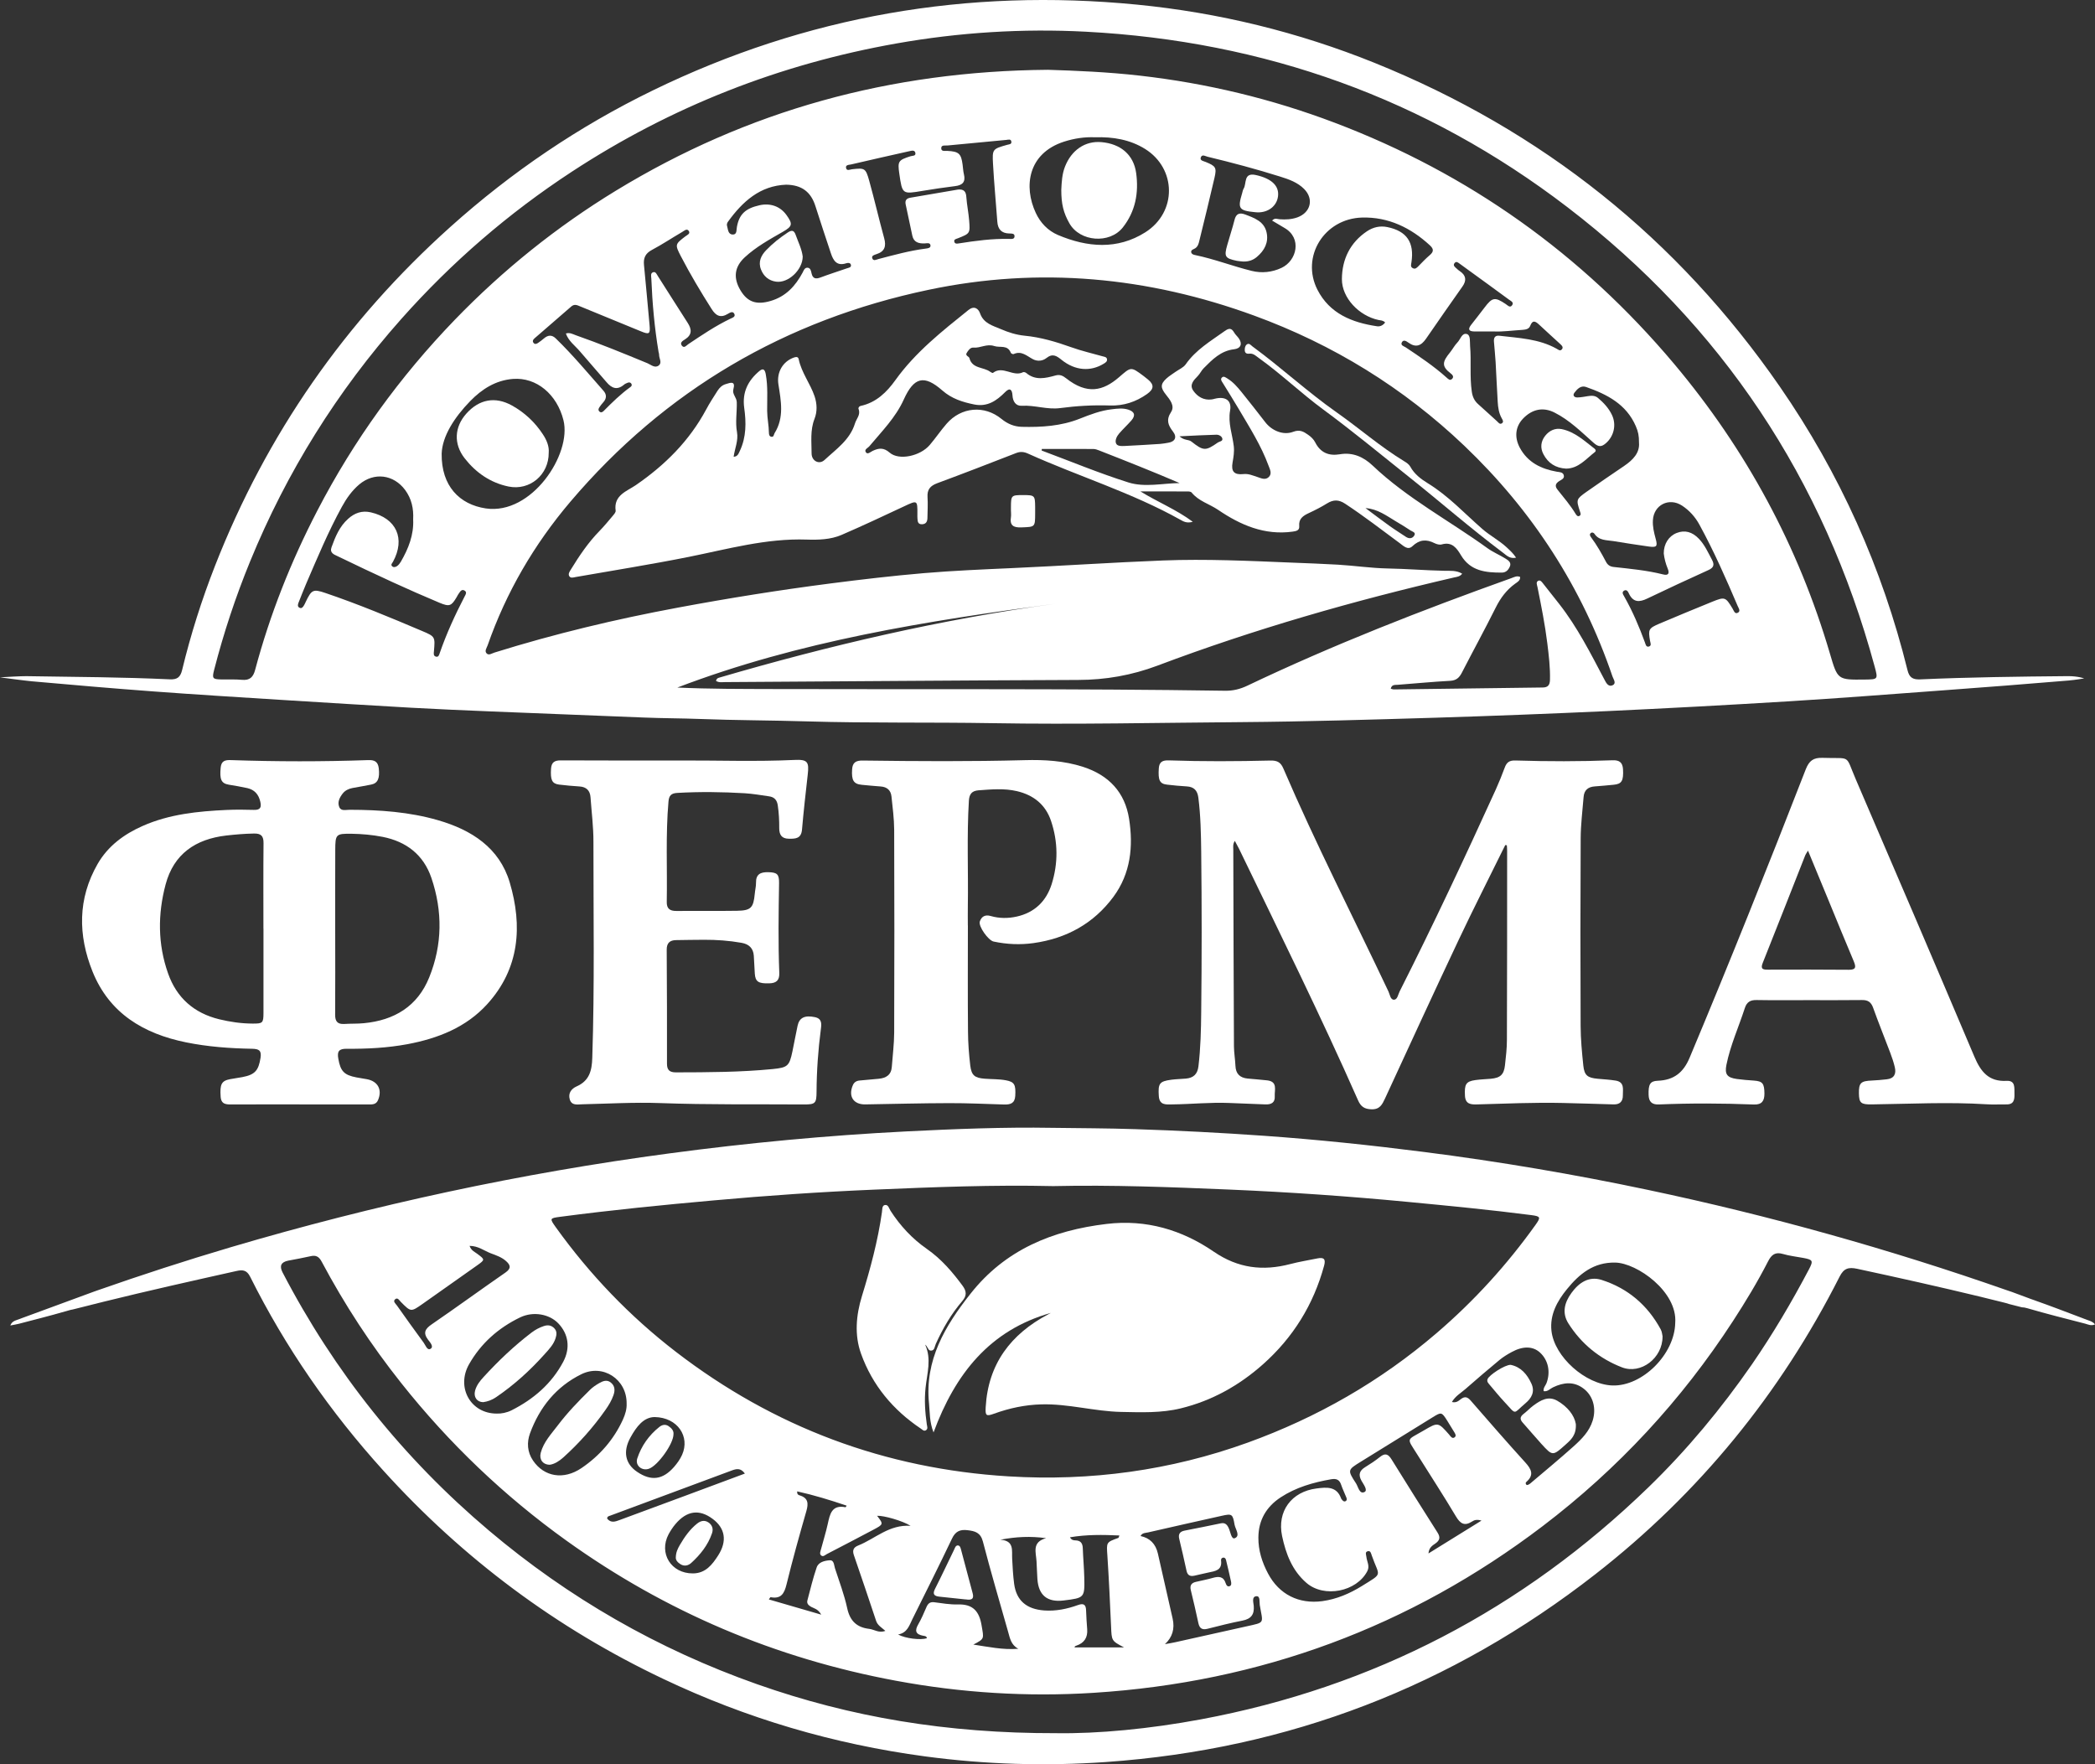 <svg width="38" height="32" viewBox="0 0 38 32" fill="none" xmlns="http://www.w3.org/2000/svg">
<rect x="0" y="0" width="38" height="32" fill="#333333" stroke="none"/>
<g clip-path="url(#clip0_3023_106)">
<path d="M37.867 23.944C37.859 23.941 37.852 23.938 37.845 23.936C37.843 23.935 37.84 23.934 37.838 23.933C37.835 23.932 37.833 23.931 37.83 23.93C37.821 23.927 37.81 23.923 37.797 23.918C37.788 23.914 37.779 23.911 37.769 23.907C37.764 23.905 37.759 23.903 37.753 23.901C37.477 23.797 37.201 23.69 36.922 23.592C36.92 23.591 36.917 23.59 36.915 23.589C36.888 23.58 36.862 23.571 36.835 23.561C36.815 23.555 36.798 23.548 36.782 23.541C36.634 23.485 36.521 23.444 36.488 23.432C36.486 23.432 36.484 23.431 36.483 23.431C36.483 23.431 36.482 23.43 36.482 23.43C36.46 23.423 36.434 23.414 36.405 23.404C34.272 22.657 32.1 22.049 29.888 21.582C28.548 21.299 27.199 21.07 25.84 20.896C24.87 20.772 23.899 20.67 22.924 20.601C22.146 20.546 21.369 20.506 20.59 20.481C20.088 20.464 19.587 20.464 19.086 20.457C18.201 20.442 17.318 20.478 16.435 20.522C14.998 20.595 13.566 20.73 12.139 20.921C9.443 21.28 6.794 21.852 4.187 22.622C3.372 22.863 2.564 23.126 1.763 23.407C1.76 23.407 1.757 23.408 1.754 23.41C1.745 23.413 1.734 23.417 1.721 23.422C1.717 23.423 1.713 23.424 1.709 23.426C1.462 23.516 0.647 23.816 0.39 23.911C0.381 23.915 0.374 23.918 0.367 23.92C0.354 23.925 0.343 23.929 0.334 23.932C0.305 23.944 0.271 23.951 0.242 23.971C0.22 23.986 0.201 24.007 0.187 24.042C0.253 24.029 0.3 24.022 0.347 24.01C0.625 23.937 0.905 23.867 1.181 23.787C1.182 23.787 1.182 23.787 1.183 23.787C1.206 23.78 1.229 23.774 1.252 23.767C1.276 23.76 1.298 23.755 1.318 23.752C1.433 23.723 1.542 23.696 1.634 23.673C1.65 23.669 1.665 23.665 1.68 23.661C1.701 23.656 1.722 23.651 1.743 23.646C1.756 23.642 1.768 23.639 1.78 23.636C1.791 23.633 1.802 23.631 1.813 23.628C1.823 23.625 1.832 23.623 1.841 23.621C1.853 23.618 1.865 23.615 1.876 23.612C2.677 23.414 3.482 23.234 4.288 23.054C4.4 23.029 4.476 23.034 4.538 23.159C5.179 24.442 5.99 25.611 6.955 26.676C8.397 28.269 10.088 29.531 12.034 30.454C13.541 31.17 15.124 31.636 16.78 31.858C17.87 32.004 18.964 32.037 20.062 31.96C23.373 31.728 26.331 30.587 28.937 28.554C30.82 27.086 32.293 25.279 33.368 23.155C33.444 23.005 33.529 22.98 33.687 23.014C34.431 23.174 35.174 23.34 35.915 23.519C35.923 23.521 35.932 23.523 35.94 23.525C35.95 23.528 35.96 23.53 35.971 23.533C36.094 23.563 36.217 23.593 36.34 23.624C36.388 23.636 36.423 23.645 36.448 23.655C36.448 23.655 36.449 23.655 36.449 23.655C36.523 23.674 36.598 23.693 36.673 23.712C36.702 23.712 36.734 23.718 36.772 23.729C36.946 23.78 37.12 23.827 37.295 23.873C37.307 23.876 37.317 23.878 37.326 23.881C37.334 23.883 37.342 23.885 37.349 23.887C37.36 23.89 37.37 23.892 37.377 23.894C37.382 23.895 37.387 23.897 37.392 23.898C37.536 23.935 37.679 23.972 37.822 24.009C37.873 24.023 37.924 24.05 37.989 24.027C37.993 24.025 37.996 24.024 38 24.022C37.96 23.972 37.912 23.961 37.867 23.944ZM28.423 23.382C28.647 23.107 28.905 22.893 29.298 22.901C29.694 22.909 30.429 23.429 30.386 23.994C30.376 24.564 29.789 25.149 29.245 25.13C28.761 25.113 28.194 24.613 28.141 24.139C28.109 23.848 28.244 23.6 28.423 23.382ZM28.05 25.09C28.032 25.135 27.991 25.17 27.999 25.233C28.071 25.247 28.115 25.189 28.169 25.164C28.361 25.072 28.551 25.052 28.728 25.19C28.899 25.323 28.956 25.547 28.889 25.766C28.829 25.963 28.688 26.104 28.541 26.236C28.295 26.456 28.04 26.668 27.787 26.882C27.758 26.906 27.73 26.936 27.692 26.936C27.666 26.914 27.671 26.892 27.685 26.88C27.832 26.753 27.776 26.647 27.666 26.526C27.33 26.156 27.003 25.78 26.676 25.404C26.621 25.341 26.573 25.322 26.501 25.375C26.46 25.405 26.42 25.45 26.335 25.43C26.4 25.32 26.498 25.267 26.578 25.197C26.782 25.018 26.989 24.841 27.198 24.668C27.266 24.612 27.343 24.565 27.421 24.523C27.626 24.411 27.806 24.417 27.933 24.533C28.084 24.671 28.128 24.887 28.05 25.09ZM26.075 27.799C25.794 27.358 25.516 26.915 25.24 26.47C25.18 26.373 25.124 26.351 25.03 26.427C24.945 26.495 24.854 26.555 24.761 26.612C24.659 26.675 24.634 26.748 24.695 26.858C24.73 26.922 24.816 27.031 24.749 27.063C24.658 27.107 24.637 26.969 24.596 26.906C24.438 26.663 24.442 26.662 24.686 26.511C25.121 26.243 25.554 25.974 25.988 25.706C26.144 25.609 26.151 25.611 26.251 25.77C26.296 25.841 26.34 25.913 26.383 25.985C26.401 26.014 26.419 26.05 26.378 26.075C26.345 26.093 26.323 26.067 26.303 26.044C26.297 26.036 26.291 26.028 26.285 26.021C26.087 25.797 26.085 25.793 25.829 25.944C25.503 26.136 25.509 26.064 25.711 26.388C25.944 26.76 26.184 27.128 26.409 27.506C26.488 27.638 26.564 27.685 26.701 27.598C26.736 27.576 26.777 27.553 26.872 27.581C26.539 27.787 26.238 27.974 25.91 28.177C25.92 28.065 25.986 28.032 26.036 27.996C26.116 27.939 26.129 27.885 26.075 27.799ZM21.27 29.36C21.182 28.966 21.092 28.572 21.002 28.178C20.962 28.003 20.857 27.897 20.688 27.861C20.718 27.8 20.78 27.806 20.826 27.795C21.271 27.693 21.716 27.593 22.161 27.494C22.345 27.453 22.36 27.46 22.393 27.654C22.408 27.737 22.502 27.857 22.398 27.9C22.332 27.928 22.319 27.777 22.282 27.707C22.251 27.645 22.214 27.616 22.142 27.631C21.924 27.677 21.705 27.72 21.486 27.763C21.401 27.78 21.369 27.827 21.389 27.911C21.434 28.103 21.481 28.295 21.521 28.488C21.54 28.58 21.592 28.597 21.671 28.579C21.754 28.561 21.836 28.54 21.918 28.523C22.042 28.498 22.172 28.482 22.148 28.304C22.145 28.279 22.159 28.254 22.19 28.253C22.22 28.251 22.233 28.274 22.239 28.299C22.27 28.428 22.301 28.557 22.329 28.687C22.335 28.719 22.341 28.763 22.295 28.773C22.261 28.781 22.242 28.748 22.233 28.72C22.194 28.593 22.108 28.589 21.999 28.62C21.899 28.649 21.796 28.668 21.694 28.692C21.614 28.71 21.578 28.753 21.599 28.841C21.649 29.042 21.694 29.244 21.738 29.446C21.759 29.537 21.807 29.567 21.9 29.544C22.111 29.491 22.323 29.436 22.537 29.395C22.693 29.364 22.754 29.284 22.741 29.128C22.736 29.068 22.7 28.96 22.788 28.953C22.863 28.946 22.841 29.056 22.85 29.112C22.908 29.456 22.954 29.422 22.607 29.5C22.176 29.597 21.745 29.693 21.314 29.788C21.253 29.802 21.192 29.811 21.13 29.822C21.265 29.698 21.311 29.544 21.27 29.36ZM22.825 27.888C22.827 27.573 22.969 27.33 23.23 27.159C23.508 26.977 23.821 26.888 24.147 26.831C24.243 26.815 24.297 26.841 24.327 26.933C24.354 27.012 24.391 27.088 24.422 27.165C24.431 27.189 24.433 27.216 24.406 27.229C24.379 27.242 24.359 27.225 24.343 27.204C24.337 27.197 24.329 27.189 24.326 27.18C24.246 26.956 24.063 26.975 23.882 26.998C23.425 27.055 23.161 27.413 23.255 27.861C23.323 28.182 23.437 28.486 23.697 28.711C24.017 28.988 24.608 28.872 24.802 28.496C24.849 28.404 24.793 28.324 24.784 28.238C24.78 28.2 24.755 28.151 24.808 28.137C24.86 28.122 24.869 28.177 24.881 28.212C25.018 28.607 25.099 28.521 24.702 28.768C24.482 28.904 24.247 29.006 23.985 29.042C23.562 29.099 23.2 28.922 22.999 28.539C22.892 28.337 22.823 28.122 22.825 27.888ZM10.167 22.07C11.091 21.948 12.019 21.856 12.948 21.773C13.917 21.685 14.887 21.619 15.858 21.578C16.939 21.532 18.021 21.489 19.104 21.514C20.172 21.49 21.24 21.532 22.306 21.577C23.386 21.623 24.465 21.698 25.542 21.801C26.288 21.872 27.033 21.944 27.776 22.04C27.942 22.062 27.951 22.078 27.854 22.214C27.335 22.941 26.738 23.597 26.058 24.18C25.039 25.054 23.894 25.71 22.631 26.167C21.23 26.673 19.779 26.869 18.297 26.779C16.055 26.643 14.038 25.888 12.26 24.52C11.422 23.875 10.699 23.12 10.084 22.264C9.966 22.099 9.968 22.096 10.167 22.07ZM19.72 29.553C19.712 29.441 19.703 29.328 19.7 29.215C19.698 29.108 19.66 29.074 19.552 29.113C19.355 29.184 19.152 29.226 18.94 29.211C18.618 29.187 18.436 29.031 18.395 28.729C18.375 28.578 18.367 28.424 18.359 28.272C18.351 28.124 18.401 27.946 18.145 27.928C18.43 27.873 18.693 27.861 18.975 27.9C18.712 27.97 18.792 28.157 18.801 28.32C18.807 28.428 18.81 28.536 18.817 28.644C18.838 28.937 18.998 29.066 19.292 29.03C19.671 28.984 19.676 28.98 19.667 28.611C19.663 28.434 19.646 28.258 19.64 28.081C19.637 27.991 19.6 27.942 19.507 27.94C19.473 27.939 19.437 27.936 19.407 27.884C19.707 27.833 20.001 27.837 20.304 27.851C20.292 27.879 20.291 27.893 20.285 27.895C20.062 27.975 20.07 27.975 20.086 28.215C20.114 28.642 20.134 29.07 20.153 29.498C20.164 29.761 20.159 29.761 20.388 29.881H19.492C19.488 29.863 19.507 29.855 19.525 29.849C19.666 29.801 19.731 29.703 19.72 29.553ZM17.805 29.485C17.763 29.228 17.649 29.093 17.374 29.102C17.231 29.106 17.087 29.08 16.945 29.062C16.873 29.053 16.835 29.082 16.807 29.144C16.76 29.252 16.714 29.362 16.655 29.464C16.587 29.581 16.61 29.645 16.746 29.67C16.772 29.674 16.808 29.675 16.812 29.715C16.698 29.752 16.422 29.72 16.29 29.647C16.458 29.617 16.493 29.482 16.55 29.367C16.791 28.881 17.035 28.397 17.268 27.907C17.33 27.775 17.415 27.739 17.549 27.755C17.685 27.771 17.785 27.797 17.828 27.96C17.97 28.508 18.131 29.051 18.285 29.596C18.318 29.712 18.338 29.837 18.471 29.906C18.19 29.929 17.924 29.87 17.655 29.83C17.863 29.722 17.845 29.725 17.805 29.485ZM15.488 28.208C15.624 28.604 15.759 29 15.891 29.399C15.918 29.481 15.988 29.518 16.059 29.581C15.941 29.627 15.857 29.555 15.766 29.545C15.536 29.518 15.415 29.397 15.366 29.166C15.313 28.922 15.222 28.685 15.145 28.446C15.126 28.39 15.131 28.295 15.048 28.301C14.957 28.308 14.846 28.333 14.813 28.431C14.746 28.626 14.698 28.828 14.645 29.028C14.63 29.085 14.664 29.117 14.712 29.145C14.766 29.175 14.836 29.181 14.896 29.287C14.557 29.189 14.255 29.101 13.946 29.011C13.965 28.984 13.972 28.97 13.976 28.97C14.168 29.007 14.226 28.905 14.267 28.736C14.376 28.291 14.499 27.85 14.626 27.409C14.666 27.27 14.661 27.17 14.503 27.123C14.481 27.117 14.455 27.105 14.46 27.051C14.765 27.119 15.059 27.209 15.357 27.31C15.343 27.332 15.339 27.339 15.338 27.339C15.085 27.289 15.053 27.466 15.014 27.643C14.98 27.797 14.932 27.948 14.892 28.1C14.883 28.137 14.86 28.183 14.893 28.212C14.931 28.246 14.967 28.204 15 28.187C15.281 28.041 15.563 27.895 15.843 27.746C16.027 27.648 16.026 27.646 15.909 27.494C16.029 27.487 16.376 27.586 16.516 27.676C16.128 27.649 15.875 27.91 15.566 28.033C15.48 28.067 15.458 28.121 15.488 28.208ZM12.425 27.132C12.03 27.278 11.636 27.424 11.241 27.57C11.161 27.6 11.081 27.63 11.013 27.545C11.012 27.504 11.046 27.499 11.072 27.49C11.805 27.217 12.538 26.945 13.271 26.673C13.353 26.643 13.433 26.619 13.511 26.728C13.138 26.867 12.781 26.999 12.425 27.132ZM13.027 28.212C12.919 28.38 12.798 28.538 12.568 28.539C12.173 28.541 11.945 28.175 12.127 27.829C12.162 27.765 12.203 27.702 12.25 27.646C12.456 27.401 12.683 27.369 12.925 27.549C13.154 27.718 13.193 27.952 13.027 28.212ZM11.299 25.748C11.133 26.112 10.876 26.405 10.548 26.628C10.222 26.85 9.868 26.786 9.669 26.493C9.562 26.337 9.554 26.161 9.614 25.997C9.787 25.527 10.087 25.152 10.543 24.927C10.936 24.732 11.372 25.017 11.366 25.459C11.371 25.553 11.342 25.654 11.299 25.748ZM11.436 26.073C11.543 25.879 11.673 25.705 11.874 25.703C12.293 25.71 12.519 26.06 12.372 26.388C12.336 26.469 12.284 26.541 12.225 26.609C12.021 26.841 11.811 26.869 11.557 26.697C11.341 26.552 11.294 26.328 11.436 26.073ZM10.127 24.004C10.311 24.197 10.349 24.45 10.216 24.701C10.005 25.098 9.679 25.378 9.28 25.58C9.191 25.625 9.092 25.643 9.011 25.64C8.534 25.641 8.271 25.162 8.508 24.745C8.724 24.365 9.041 24.085 9.435 23.895C9.673 23.781 9.964 23.834 10.127 24.004ZM7.167 23.567C7.213 23.526 7.244 23.588 7.272 23.616C7.453 23.798 7.453 23.799 7.663 23.652C7.995 23.419 8.326 23.185 8.657 22.95C8.8 22.848 8.798 22.847 8.654 22.74C8.608 22.705 8.548 22.684 8.517 22.598C8.674 22.598 8.781 22.686 8.902 22.733C8.999 22.769 9.1 22.803 9.179 22.874C9.259 22.945 9.278 23.006 9.168 23.082C8.72 23.392 8.28 23.713 7.831 24.021C7.71 24.104 7.67 24.175 7.765 24.301C7.799 24.346 7.873 24.425 7.811 24.464C7.749 24.503 7.719 24.4 7.684 24.353C7.52 24.13 7.359 23.905 7.2 23.68C7.176 23.647 7.122 23.605 7.167 23.567ZM32.812 23.023C32.499 23.617 32.158 24.195 31.776 24.749C31.22 25.551 30.599 26.3 29.897 26.98C27.618 29.187 24.917 30.602 21.783 31.186C20.855 31.359 19.917 31.449 19.154 31.437C17.172 31.441 15.425 31.146 13.73 30.548C11.937 29.915 10.316 28.985 8.869 27.762C7.312 26.447 6.064 24.884 5.125 23.079C5.065 22.962 5.098 22.892 5.227 22.866C5.363 22.84 5.5 22.816 5.635 22.785C5.734 22.762 5.787 22.795 5.835 22.885C6.249 23.662 6.729 24.397 7.278 25.087C8.144 26.178 9.142 27.132 10.275 27.945C12.074 29.236 14.066 30.08 16.247 30.485C17.433 30.706 18.631 30.781 19.834 30.705C22.855 30.514 25.575 29.511 27.981 27.682C29.349 26.641 30.499 25.4 31.434 23.961C31.663 23.609 31.88 23.25 32.071 22.877C32.132 22.758 32.201 22.704 32.34 22.745C32.458 22.78 32.583 22.793 32.705 22.816C32.883 22.849 32.894 22.866 32.812 23.023ZM0.592 12.359H0.593C1.322 12.424 2.05 12.487 2.779 12.541C3.571 12.6 4.363 12.648 5.155 12.698C5.923 12.746 6.69 12.793 7.458 12.837C7.939 12.864 8.42 12.884 8.901 12.904C9.828 12.942 10.755 12.977 11.683 13.015C12.02 13.029 12.358 13.028 12.695 13.041C13.345 13.066 13.996 13.065 14.646 13.085C15.763 13.118 16.881 13.098 17.998 13.117C19.508 13.143 21.017 13.109 22.527 13.098C23.698 13.089 24.87 13.053 26.041 13.018C27.073 12.986 28.105 12.946 29.136 12.899C30.232 12.848 31.327 12.789 32.421 12.722C33.357 12.665 34.292 12.592 35.227 12.523C35.998 12.466 36.769 12.407 37.54 12.342C37.541 12.342 37.542 12.341 37.543 12.341C37.63 12.335 37.803 12.305 37.803 12.305C37.803 12.305 37.693 12.264 37.517 12.264H37.506C36.612 12.272 35.718 12.283 34.825 12.323C34.691 12.328 34.631 12.286 34.599 12.155C34.141 10.302 33.371 8.586 32.284 7.014C30.426 4.327 27.974 2.368 24.932 1.14C23.548 0.582 22.109 0.23 20.624 0.084C17.551 -0.217 14.619 0.288 11.843 1.639C10.503 2.291 9.28 3.119 8.171 4.114C6.258 5.83 4.834 7.878 3.9 10.263C3.659 10.879 3.459 11.509 3.304 12.151C3.272 12.283 3.216 12.328 3.081 12.322C2.227 12.282 1.372 12.278 0.518 12.265H0.517C0.509 12.265 0.501 12.264 0.492 12.264C0.357 12.264 0.117 12.279 0.031 12.284C0.028 12.284 0.025 12.285 0.022 12.285C0.02 12.285 0.017 12.285 0.014 12.285C0.011 12.286 0.007 12.286 0.004 12.286C0.001 12.286 0 12.286 0 12.286C0.003 12.286 0.005 12.287 0.008 12.287C0.067 12.295 0.435 12.344 0.579 12.358C0.584 12.358 0.588 12.359 0.592 12.359ZM8.428 10.818C8.255 11.151 8.099 11.491 7.976 11.846C7.965 11.877 7.956 11.921 7.91 11.911C7.858 11.899 7.867 11.852 7.871 11.813C7.893 11.552 7.896 11.546 7.656 11.445C7.077 11.199 6.496 10.957 5.9 10.755C5.677 10.679 5.65 10.7 5.547 10.914C5.536 10.936 5.527 10.96 5.514 10.98C5.495 11.01 5.474 11.044 5.432 11.023C5.392 11.002 5.402 10.965 5.415 10.931C5.46 10.817 5.505 10.702 5.553 10.589C5.756 10.118 5.953 9.645 6.2 9.194C6.283 9.042 6.382 8.901 6.516 8.787C6.786 8.56 7.139 8.605 7.349 8.888C7.466 9.047 7.504 9.226 7.494 9.42C7.508 9.7 7.409 9.95 7.271 10.188C7.254 10.217 7.232 10.246 7.205 10.266C7.177 10.286 7.137 10.298 7.11 10.268C7.084 10.241 7.114 10.215 7.128 10.19C7.357 9.769 7.191 9.401 6.726 9.293C6.565 9.256 6.432 9.305 6.316 9.409C6.159 9.548 6.082 9.735 6.013 9.927C5.976 10.031 6.061 10.058 6.123 10.088C6.457 10.25 6.793 10.409 7.131 10.564C7.41 10.692 7.691 10.815 7.974 10.934C8.154 11.009 8.188 10.992 8.285 10.828C8.297 10.806 8.308 10.784 8.323 10.764C8.348 10.729 8.374 10.68 8.428 10.713C8.474 10.742 8.446 10.785 8.428 10.818ZM11.782 5.896C11.747 5.533 11.718 5.17 11.681 4.807C11.668 4.68 11.706 4.596 11.825 4.533C12.013 4.433 12.191 4.314 12.375 4.207C12.41 4.187 12.457 4.138 12.492 4.187C12.528 4.238 12.467 4.261 12.433 4.286C12.243 4.43 12.241 4.437 12.35 4.648C12.521 4.977 12.71 5.294 12.909 5.607C12.985 5.728 13.07 5.773 13.202 5.693C13.236 5.673 13.292 5.636 13.319 5.692C13.347 5.748 13.282 5.764 13.246 5.782C12.977 5.911 12.731 6.078 12.484 6.243C12.451 6.265 12.412 6.322 12.37 6.272C12.324 6.216 12.384 6.181 12.423 6.157C12.555 6.074 12.55 5.975 12.474 5.857C12.292 5.575 12.114 5.291 11.933 5.008C11.912 4.976 11.894 4.925 11.85 4.937C11.794 4.952 11.812 5.011 11.814 5.052C11.832 5.5 11.872 5.946 11.946 6.388C11.949 6.403 11.956 6.417 11.955 6.432C11.952 6.498 12.014 6.576 11.95 6.628C11.88 6.684 11.81 6.617 11.745 6.589C11.314 6.411 10.883 6.234 10.443 6.08C10.389 6.061 10.336 6.027 10.264 6.049C10.313 6.188 10.43 6.269 10.517 6.371C10.676 6.559 10.841 6.743 11.001 6.931C11.095 7.043 11.194 7.082 11.318 6.978C11.336 6.962 11.36 6.952 11.383 6.943C11.407 6.933 11.433 6.933 11.45 6.957C11.468 6.982 11.457 7.005 11.435 7.02C11.257 7.148 11.102 7.301 10.949 7.455C10.926 7.478 10.898 7.49 10.871 7.463C10.845 7.437 10.857 7.408 10.875 7.383C10.895 7.354 10.916 7.326 10.939 7.301C11.004 7.232 11.008 7.158 10.947 7.089C10.663 6.767 10.388 6.436 10.079 6.137C10.009 6.069 9.938 6.077 9.867 6.138C9.833 6.167 9.798 6.194 9.761 6.219C9.736 6.236 9.704 6.25 9.68 6.222C9.649 6.187 9.673 6.156 9.7 6.133C9.919 5.942 10.141 5.753 10.361 5.56C10.418 5.51 10.469 5.534 10.525 5.558C10.892 5.709 11.259 5.859 11.626 6.01C11.778 6.073 11.797 6.058 11.782 5.896ZM16.312 3.15C16.366 3.525 16.366 3.524 16.734 3.462C16.93 3.43 17.126 3.4 17.323 3.376C17.459 3.36 17.518 3.3 17.484 3.161C17.47 3.104 17.468 3.044 17.46 2.986C17.434 2.786 17.391 2.748 17.186 2.737C17.144 2.735 17.078 2.751 17.073 2.697C17.066 2.623 17.14 2.643 17.185 2.639C17.54 2.604 17.896 2.571 18.251 2.538C18.288 2.535 18.34 2.514 18.345 2.574C18.349 2.619 18.3 2.618 18.268 2.627C18.004 2.702 17.996 2.703 18.012 2.977C18.031 3.326 18.065 3.674 18.09 4.023C18.1 4.158 18.165 4.231 18.305 4.235C18.343 4.236 18.4 4.231 18.402 4.28C18.406 4.345 18.342 4.334 18.301 4.333C17.997 4.327 17.697 4.367 17.398 4.414C17.363 4.419 17.321 4.429 17.31 4.385C17.298 4.34 17.343 4.335 17.375 4.322C17.594 4.235 17.598 4.234 17.579 4C17.568 3.858 17.538 3.717 17.528 3.575C17.522 3.473 17.483 3.429 17.378 3.438C17.089 3.488 16.801 3.538 16.513 3.586C16.439 3.599 16.412 3.638 16.428 3.71C16.469 3.898 16.507 4.086 16.548 4.274C16.574 4.397 16.665 4.419 16.774 4.415C16.811 4.413 16.867 4.397 16.877 4.447C16.886 4.499 16.829 4.504 16.792 4.509C16.501 4.546 16.219 4.624 15.936 4.698C15.896 4.708 15.84 4.743 15.821 4.683C15.805 4.635 15.864 4.622 15.898 4.61C16.048 4.562 16.077 4.466 16.038 4.322C15.943 3.975 15.862 3.624 15.766 3.278C15.702 3.048 15.684 3.044 15.454 3.07C15.416 3.075 15.363 3.103 15.348 3.054C15.328 2.988 15.398 2.991 15.436 2.983C15.788 2.901 16.141 2.821 16.495 2.742C16.537 2.733 16.595 2.716 16.604 2.778C16.612 2.832 16.55 2.823 16.515 2.834C16.293 2.905 16.28 2.925 16.312 3.15ZM15.35 4.775C15.38 4.765 15.43 4.764 15.435 4.809C15.441 4.852 15.394 4.856 15.362 4.867C15.203 4.922 15.042 4.973 14.885 5.032C14.798 5.065 14.742 5.057 14.72 4.957C14.711 4.915 14.702 4.861 14.649 4.856C14.594 4.852 14.578 4.906 14.559 4.943C14.428 5.187 14.255 5.378 13.977 5.459C13.721 5.534 13.559 5.48 13.431 5.266C13.297 5.041 13.32 4.841 13.51 4.666C13.715 4.477 13.958 4.343 14.199 4.205C14.376 4.103 14.383 4.064 14.263 3.897C14.151 3.743 13.973 3.679 13.776 3.723C13.518 3.781 13.407 3.888 13.366 4.118C13.355 4.172 13.371 4.258 13.289 4.254C13.202 4.25 13.206 4.157 13.187 4.094C13.18 4.074 13.189 4.043 13.202 4.025C13.468 3.656 13.786 3.368 14.259 3.35C14.542 3.354 14.708 3.48 14.79 3.737C14.882 4.023 14.975 4.309 15.071 4.594C15.114 4.725 15.178 4.832 15.35 4.775ZM10.22 7.621C10.375 8.237 9.643 9.345 8.812 9.222C8.335 9.151 8.004 8.816 8.011 8.229C8.022 7.916 8.236 7.576 8.53 7.274C8.743 7.056 8.991 6.898 9.304 6.873C9.733 6.84 10.103 7.154 10.22 7.621ZM29.254 12.427C29.172 12.468 29.132 12.384 29.101 12.325C28.852 11.853 28.612 11.377 28.281 10.954C28.187 10.833 28.091 10.713 27.996 10.593C27.972 10.563 27.943 10.516 27.904 10.533C27.853 10.555 27.88 10.611 27.888 10.651C27.956 10.989 28.024 11.328 28.066 11.67C28.093 11.89 28.12 12.11 28.114 12.333C28.111 12.424 28.079 12.469 27.983 12.47C27.084 12.481 26.186 12.494 25.287 12.505C25.268 12.506 25.25 12.498 25.226 12.492C25.244 12.414 25.3 12.425 25.353 12.421C25.67 12.397 25.986 12.366 26.303 12.349C26.415 12.343 26.469 12.292 26.516 12.201C26.719 11.806 26.933 11.416 27.131 11.019C27.217 10.847 27.325 10.701 27.481 10.588C27.522 10.558 27.577 10.532 27.573 10.465C27.515 10.438 27.465 10.468 27.415 10.486C25.789 11.068 24.182 11.695 22.623 12.438C22.494 12.499 22.367 12.531 22.224 12.529C19.497 12.488 16.771 12.506 14.044 12.498C13.459 12.496 12.874 12.498 12.286 12.471C14.497 11.627 16.81 11.263 19.135 10.952C17.068 11.234 15.043 11.707 13.043 12.292C13.019 12.299 12.996 12.31 12.987 12.35C13.041 12.385 13.097 12.372 13.15 12.372C15.286 12.359 17.421 12.341 19.556 12.333C20.054 12.332 20.526 12.249 20.993 12.074C22.749 11.412 24.551 10.896 26.38 10.473C26.426 10.463 26.479 10.46 26.522 10.406C26.418 10.342 26.3 10.355 26.195 10.353C25.853 10.346 25.512 10.317 25.169 10.311C24.868 10.305 24.568 10.26 24.266 10.242C23.988 10.226 23.711 10.216 23.433 10.205C22.655 10.173 21.875 10.136 21.096 10.166C20.178 10.202 19.262 10.264 18.345 10.305C17.815 10.329 17.285 10.351 16.755 10.396C16.192 10.444 15.63 10.51 15.07 10.582C14.139 10.702 13.214 10.85 12.292 11.022C11.169 11.231 10.06 11.496 8.97 11.836C8.924 11.85 8.869 11.891 8.83 11.855C8.782 11.811 8.828 11.753 8.845 11.705C9.181 10.744 9.687 9.876 10.345 9.101C12.064 7.077 14.244 5.802 16.846 5.256C18.853 4.834 20.824 5.021 22.747 5.724C24.183 6.249 25.457 7.034 26.561 8.086C27.796 9.264 28.698 10.656 29.248 12.27C29.266 12.321 29.322 12.393 29.254 12.427ZM19.298 2.57C19.485 2.51 19.674 2.482 19.863 2.49C20.188 2.48 20.497 2.532 20.769 2.701C21.341 3.057 21.353 3.849 20.772 4.215C20.268 4.533 19.722 4.488 19.189 4.262C19.006 4.184 18.87 4.04 18.787 3.861C18.564 3.384 18.644 2.782 19.298 2.57ZM21.87 2.938C21.832 2.922 21.764 2.914 21.779 2.861C21.799 2.79 21.861 2.833 21.904 2.843C22.348 2.95 22.788 3.067 23.223 3.204C23.38 3.253 23.535 3.308 23.654 3.427C23.835 3.608 23.775 3.855 23.532 3.943C23.427 3.98 23.32 3.985 23.209 3.977C23.168 3.974 23.123 3.946 23.074 4.001C23.151 4.047 23.224 4.091 23.298 4.134C23.62 4.318 23.524 4.728 23.244 4.859C23.07 4.94 22.886 4.958 22.706 4.914C22.36 4.829 22.026 4.698 21.676 4.626C21.647 4.62 21.614 4.61 21.607 4.577C21.599 4.54 21.633 4.527 21.658 4.515C21.727 4.485 21.741 4.421 21.756 4.359C21.848 3.982 21.942 3.604 22.029 3.225C22.072 3.039 22.051 3.012 21.87 2.938ZM26.48 4.919C26.459 4.905 26.439 4.889 26.422 4.872C26.394 4.846 26.35 4.818 26.381 4.775C26.415 4.728 26.451 4.766 26.483 4.788C26.527 4.82 26.571 4.852 26.615 4.884C26.867 5.067 27.12 5.25 27.371 5.435C27.404 5.459 27.465 5.484 27.427 5.537C27.389 5.59 27.347 5.539 27.313 5.516C27.115 5.383 27.068 5.391 26.926 5.58C26.846 5.687 26.762 5.791 26.681 5.896C26.621 5.974 26.645 6.011 26.741 6.012H27.094C27.253 6.02 27.435 5.994 27.618 5.983C27.676 5.979 27.734 5.967 27.755 5.911C27.799 5.796 27.853 5.828 27.918 5.889C28.044 6.007 28.173 6.123 28.3 6.24C28.328 6.267 28.365 6.299 28.327 6.34C28.295 6.373 28.264 6.341 28.234 6.325C27.912 6.145 27.552 6.132 27.198 6.09C27.117 6.08 27.092 6.126 27.098 6.197C27.108 6.32 27.12 6.443 27.128 6.565C27.142 6.806 27.151 7.047 27.166 7.288C27.172 7.392 27.187 7.494 27.239 7.587C27.255 7.616 27.281 7.653 27.241 7.679C27.202 7.703 27.178 7.663 27.154 7.641C27.04 7.539 26.928 7.434 26.814 7.333C26.743 7.271 26.709 7.197 26.696 7.103C26.656 6.828 26.689 6.551 26.665 6.276C26.659 6.2 26.676 6.083 26.61 6.06C26.517 6.029 26.491 6.156 26.435 6.212C26.384 6.264 26.349 6.333 26.303 6.39C26.166 6.558 26.139 6.64 26.313 6.773C26.342 6.795 26.379 6.832 26.339 6.872C26.299 6.912 26.266 6.872 26.237 6.847C26.008 6.642 25.753 6.471 25.498 6.301C25.464 6.279 25.398 6.265 25.428 6.208C25.458 6.154 25.51 6.189 25.544 6.213C25.68 6.312 25.777 6.273 25.866 6.144C26.083 5.826 26.306 5.512 26.527 5.196C26.604 5.087 26.593 4.995 26.48 4.919ZM29.238 7.526C29.18 7.404 29.089 7.306 28.986 7.219C28.931 7.172 28.869 7.175 28.803 7.185C28.74 7.195 28.676 7.208 28.612 7.209C28.556 7.211 28.52 7.173 28.557 7.124C28.607 7.058 28.673 6.986 28.768 7.019C29.151 7.153 29.499 7.332 29.671 7.73C29.715 7.832 29.729 7.901 29.729 8.031C29.744 8.213 29.621 8.341 29.463 8.449C29.233 8.605 29.004 8.761 28.778 8.92C28.588 9.055 28.588 9.062 28.658 9.277C28.667 9.305 28.683 9.337 28.651 9.356C28.617 9.377 28.595 9.346 28.58 9.322C28.485 9.165 28.366 9.026 28.252 8.883C28.198 8.817 28.214 8.77 28.282 8.726C28.322 8.701 28.382 8.68 28.364 8.618C28.347 8.561 28.285 8.564 28.238 8.556C27.952 8.505 27.711 8.388 27.567 8.121C27.465 7.93 27.486 7.737 27.628 7.59C27.794 7.419 27.992 7.38 28.196 7.483C28.469 7.62 28.684 7.836 28.909 8.035C28.998 8.113 29.052 8.106 29.131 8.037C29.274 7.911 29.323 7.704 29.238 7.526ZM25.93 4.631C25.858 4.692 25.794 4.761 25.728 4.828C25.699 4.856 25.672 4.888 25.626 4.864C25.578 4.84 25.596 4.798 25.601 4.76C25.657 4.397 25.516 4.191 25.165 4.119C25.031 4.091 24.906 4.121 24.796 4.194C24.488 4.4 24.342 4.705 24.34 5.062C24.338 5.402 24.65 5.729 25.004 5.804C25.042 5.812 25.084 5.808 25.124 5.849C25.085 5.904 25.029 5.926 24.978 5.918C24.523 5.851 24.117 5.688 23.896 5.255C23.592 4.658 24.017 3.966 24.705 3.946C25.184 3.933 25.59 4.131 25.938 4.452C26.013 4.522 26.002 4.57 25.93 4.631ZM31.515 11.117C31.464 11.139 31.447 11.073 31.425 11.037C31.299 10.829 31.287 10.822 31.061 10.913C30.74 11.044 30.419 11.176 30.099 11.312C29.902 11.396 29.894 11.418 29.929 11.623C29.935 11.66 29.962 11.711 29.909 11.727C29.856 11.742 29.849 11.686 29.836 11.652C29.731 11.364 29.611 11.084 29.459 10.816C29.44 10.783 29.411 10.741 29.459 10.713C29.508 10.686 29.532 10.735 29.547 10.768C29.623 10.928 29.735 10.926 29.878 10.857C30.245 10.681 30.613 10.51 30.984 10.342C31.085 10.297 31.103 10.245 31.05 10.148C30.98 10.018 30.92 9.882 30.816 9.773C30.694 9.645 30.558 9.61 30.413 9.667C30.269 9.723 30.177 9.865 30.178 10.039C30.188 10.127 30.212 10.223 30.25 10.315C30.285 10.399 30.263 10.444 30.166 10.419C29.872 10.345 29.57 10.317 29.27 10.284C29.204 10.277 29.161 10.249 29.13 10.19C29.05 10.038 28.965 9.887 28.861 9.748C28.844 9.724 28.824 9.695 28.854 9.669C28.876 9.65 28.906 9.661 28.92 9.681C29.004 9.808 29.143 9.795 29.267 9.815C29.477 9.851 29.689 9.881 29.899 9.912C30.051 9.934 30.07 9.912 30.031 9.771C30.001 9.661 29.974 9.551 29.981 9.436C29.996 9.159 30.273 9.018 30.508 9.17C30.643 9.258 30.749 9.377 30.825 9.517C31.086 9.994 31.305 10.49 31.518 10.99C31.535 11.031 31.581 11.09 31.515 11.117ZM3.884 12.151C4.056 11.482 4.273 10.827 4.535 10.187C5.199 8.565 6.115 7.096 7.281 5.783C8.192 4.758 9.222 3.867 10.373 3.114C12.176 1.934 14.142 1.162 16.267 0.787C17.401 0.587 18.546 0.515 19.693 0.575C22.932 0.745 25.859 1.788 28.431 3.758C31.235 5.906 33.082 8.695 34.003 12.089C34.066 12.322 34.065 12.323 33.826 12.326C33.329 12.332 33.332 12.331 33.192 11.855C32.619 9.907 31.673 8.156 30.365 6.599C28.695 4.613 26.645 3.149 24.209 2.226C23.067 1.793 21.889 1.51 20.675 1.372C20.097 1.306 19.517 1.282 19.008 1.266C16.147 1.289 13.555 2.006 11.174 3.457C10.098 4.113 9.124 4.896 8.25 5.8C7.252 6.834 6.417 7.987 5.756 9.262C5.276 10.186 4.896 11.146 4.628 12.15C4.593 12.282 4.531 12.344 4.389 12.331C4.266 12.319 4.141 12.327 4.017 12.324C3.856 12.321 3.844 12.306 3.884 12.151Z" fill="white"/>
<path d="M27.303 15.328C27.02 15.903 26.729 16.474 26.455 17.054C26.004 18.009 25.564 18.968 25.121 19.927C25.071 20.033 25.028 20.125 24.878 20.121C24.75 20.117 24.684 20.074 24.633 19.958C23.953 18.418 23.206 16.91 22.474 15.395C22.452 15.352 22.429 15.309 22.398 15.252C22.358 15.312 22.37 15.366 22.37 15.415C22.373 16.604 22.376 17.791 22.382 18.98C22.383 19.097 22.404 19.215 22.409 19.333C22.415 19.476 22.489 19.549 22.629 19.563C22.748 19.575 22.867 19.582 22.985 19.596C23.181 19.619 23.115 19.773 23.122 19.884C23.13 20.002 23.055 20.037 22.949 20.032C22.731 20.023 22.513 20.015 22.295 20.006C21.952 19.992 21.61 20.028 21.267 20.032C21.154 20.033 21.03 20.053 21.019 19.88C21.004 19.654 21.029 19.614 21.242 19.585C21.33 19.573 21.42 19.572 21.509 19.564C21.646 19.552 21.721 19.485 21.738 19.34C21.777 19.012 21.785 18.681 21.788 18.352C21.799 17.386 21.799 16.42 21.788 15.454C21.784 15.124 21.778 14.794 21.736 14.466C21.719 14.337 21.656 14.271 21.525 14.264C21.406 14.257 21.288 14.246 21.169 14.232C21.034 14.217 21.004 14.151 21.019 13.935C21.027 13.818 21.089 13.789 21.197 13.792C21.812 13.813 22.428 13.81 23.044 13.795C23.171 13.792 23.232 13.83 23.279 13.941C23.867 15.311 24.548 16.637 25.185 17.985C25.211 18.04 25.219 18.135 25.285 18.133C25.348 18.132 25.359 18.038 25.387 17.983C25.997 16.776 26.571 15.552 27.131 14.321C27.189 14.191 27.244 14.058 27.293 13.924C27.328 13.828 27.377 13.79 27.489 13.794C28.075 13.812 28.661 13.813 29.247 13.79C29.372 13.785 29.431 13.828 29.439 13.953C29.45 14.161 29.417 14.221 29.269 14.234C29.155 14.244 29.042 14.257 28.928 14.264C28.805 14.272 28.734 14.332 28.724 14.455C28.704 14.705 28.672 14.956 28.671 15.206C28.665 16.34 28.665 17.474 28.67 18.607C28.671 18.848 28.694 19.09 28.719 19.329C28.738 19.507 28.796 19.55 28.98 19.567C29.088 19.577 29.198 19.583 29.305 19.6C29.472 19.627 29.434 19.761 29.436 19.87C29.437 19.976 29.383 20.035 29.27 20.032C28.962 20.023 28.655 20.013 28.347 20.006C27.831 19.994 27.314 20.018 26.798 20.032C26.68 20.036 26.58 20.03 26.572 19.873C26.561 19.669 26.589 19.615 26.759 19.591C26.852 19.578 26.947 19.575 27.041 19.567C27.215 19.551 27.279 19.492 27.298 19.32C27.315 19.168 27.333 19.016 27.333 18.863C27.337 17.72 27.337 16.576 27.337 15.432C27.337 15.399 27.334 15.365 27.332 15.332C27.322 15.33 27.312 15.329 27.302 15.328H27.303Z" fill="white"/>
<path d="M9.246 16.007C9.059 15.377 8.554 15.054 7.948 14.878C7.424 14.726 6.885 14.689 6.342 14.688C6.276 14.687 6.188 14.718 6.154 14.639C6.116 14.55 6.161 14.463 6.217 14.392C6.26 14.337 6.325 14.306 6.395 14.293C6.507 14.272 6.62 14.254 6.732 14.231C6.854 14.207 6.891 14.117 6.87 13.933C6.855 13.815 6.793 13.782 6.677 13.787C5.848 13.816 5.019 13.815 4.19 13.787C4.086 13.783 4.016 13.799 4.003 13.919C3.981 14.138 4.013 14.21 4.151 14.233C4.263 14.252 4.376 14.27 4.487 14.295C4.615 14.325 4.689 14.406 4.72 14.536C4.746 14.642 4.726 14.694 4.603 14.69C4.44 14.685 4.275 14.684 4.112 14.691C3.589 14.715 3.071 14.767 2.586 14.982C2.247 15.132 1.957 15.347 1.771 15.67C1.408 16.302 1.414 16.963 1.678 17.621C1.983 18.379 2.602 18.75 3.377 18.907C3.772 18.987 4.173 19.016 4.575 19.023C4.695 19.026 4.746 19.052 4.726 19.185C4.69 19.416 4.627 19.493 4.395 19.537C4.322 19.551 4.248 19.56 4.175 19.574C4.016 19.604 3.987 19.668 4.002 19.89C4.011 20.034 4.104 20.034 4.21 20.033C4.617 20.031 5.024 20.032 5.431 20.032C5.431 20.033 5.431 20.033 5.431 20.033C5.848 20.033 6.265 20.033 6.682 20.033C6.752 20.033 6.822 20.037 6.857 19.954C6.937 19.767 6.855 19.612 6.655 19.575C6.591 19.564 6.528 19.554 6.464 19.542C6.239 19.499 6.176 19.427 6.137 19.206C6.112 19.07 6.146 19.021 6.292 19.023C6.659 19.026 7.027 19.007 7.389 18.94C7.942 18.836 8.456 18.635 8.839 18.212C9.424 17.567 9.48 16.797 9.246 16.007ZM4.777 16.843H4.779C4.779 17.354 4.78 17.866 4.779 18.378C4.778 18.557 4.764 18.567 4.58 18.566C4.375 18.565 4.175 18.536 3.977 18.488C3.517 18.376 3.203 18.097 3.048 17.655C2.861 17.125 2.86 16.582 3.004 16.042C3.152 15.488 3.547 15.22 4.103 15.155C4.27 15.136 4.437 15.122 4.606 15.119C4.737 15.116 4.781 15.165 4.78 15.292C4.775 15.809 4.778 16.326 4.778 16.843H4.777ZM7.785 17.729C7.574 18.252 7.154 18.506 6.601 18.559C6.483 18.571 6.363 18.565 6.245 18.573C6.123 18.58 6.078 18.527 6.079 18.406C6.083 17.894 6.08 17.382 6.08 16.87C6.08 16.387 6.079 15.905 6.081 15.422C6.082 15.13 6.092 15.12 6.378 15.123C6.567 15.126 6.755 15.143 6.939 15.179C7.372 15.264 7.682 15.505 7.825 15.924C8.03 16.528 8.025 17.136 7.785 17.729Z" fill="white"/>
<path d="M17.556 16.786C17.556 17.427 17.552 18.067 17.558 18.708C17.559 18.915 17.575 19.122 17.599 19.327C17.621 19.506 17.679 19.552 17.862 19.566C17.99 19.576 18.12 19.571 18.247 19.595C18.4 19.624 18.427 19.673 18.415 19.878C18.407 20.015 18.324 20.037 18.213 20.034C17.88 20.024 17.547 20.008 17.215 20.009C16.709 20.01 16.202 20.024 15.696 20.032C15.479 20.036 15.382 19.884 15.47 19.682C15.495 19.626 15.539 19.602 15.599 19.598C15.712 19.588 15.826 19.578 15.94 19.567C16.073 19.554 16.166 19.497 16.176 19.351C16.191 19.144 16.218 18.938 16.219 18.732C16.223 17.505 16.224 16.277 16.219 15.05C16.218 14.849 16.191 14.648 16.17 14.447C16.158 14.334 16.09 14.273 15.972 14.265C15.858 14.258 15.745 14.245 15.631 14.235C15.483 14.221 15.443 14.154 15.456 13.955C15.464 13.829 15.526 13.793 15.65 13.795C16.628 13.808 17.607 13.814 18.584 13.788C18.941 13.778 19.298 13.798 19.644 13.909C20.114 14.061 20.405 14.372 20.48 14.853C20.558 15.353 20.509 15.841 20.197 16.265C19.838 16.751 19.345 17.022 18.747 17.106C18.504 17.14 18.262 17.129 18.022 17.078C17.925 17.057 17.744 16.801 17.772 16.715C17.802 16.625 17.868 16.585 17.97 16.615C18.126 16.66 18.286 16.66 18.442 16.625C18.766 16.553 18.977 16.346 19.075 16.039C19.195 15.658 19.192 15.27 19.064 14.89C18.965 14.595 18.748 14.421 18.445 14.35C18.214 14.296 17.981 14.318 17.748 14.335C17.629 14.345 17.582 14.401 17.574 14.524C17.535 15.165 17.565 15.806 17.555 16.446C17.553 16.559 17.555 16.673 17.555 16.786H17.556L17.556 16.786Z" fill="white"/>
<path d="M12.311 13.794C13.011 13.791 13.711 13.817 14.411 13.784C14.648 13.773 14.678 13.818 14.651 14.05C14.613 14.382 14.576 14.715 14.547 15.048C14.533 15.212 14.429 15.215 14.306 15.213C14.176 15.211 14.134 15.138 14.134 15.022C14.135 14.884 14.128 14.747 14.108 14.61C14.094 14.511 14.045 14.457 13.949 14.444C13.802 14.423 13.655 14.397 13.507 14.388C13.101 14.364 12.694 14.359 12.287 14.382C12.174 14.388 12.134 14.43 12.125 14.541C12.072 15.146 12.105 15.752 12.094 16.358C12.091 16.48 12.149 16.524 12.266 16.523C12.633 16.52 13.001 16.526 13.368 16.52C13.621 16.516 13.666 16.466 13.69 16.215C13.696 16.146 13.714 16.078 13.713 16.01C13.71 15.855 13.798 15.817 13.932 15.82C14.099 15.823 14.133 15.858 14.131 16.019C14.122 16.561 14.114 17.104 14.135 17.645C14.141 17.78 14.083 17.833 13.954 17.836C13.758 17.842 13.701 17.808 13.691 17.66C13.683 17.553 13.681 17.444 13.673 17.336C13.663 17.199 13.586 17.125 13.45 17.101C13.224 17.061 12.997 17.045 12.769 17.046C12.6 17.048 12.431 17.048 12.262 17.052C12.151 17.054 12.092 17.103 12.093 17.226C12.098 17.916 12.099 18.605 12.098 19.295C12.098 19.41 12.147 19.451 12.26 19.451C12.846 19.45 13.431 19.448 14.015 19.391C14.288 19.364 14.318 19.336 14.374 19.068C14.406 18.914 14.434 18.759 14.467 18.605C14.498 18.459 14.597 18.411 14.78 18.449C14.911 18.476 14.902 18.57 14.889 18.668C14.84 19.044 14.813 19.422 14.811 19.802C14.81 20.012 14.79 20.034 14.582 20.033C13.713 20.027 12.845 20.04 11.976 20.008C11.504 19.991 11.033 20.019 10.561 20.03C10.475 20.032 10.37 20.058 10.335 19.942C10.301 19.828 10.364 19.747 10.462 19.704C10.691 19.601 10.736 19.42 10.743 19.187C10.786 17.881 10.763 16.576 10.764 15.27C10.765 15 10.73 14.73 10.711 14.46C10.702 14.338 10.635 14.273 10.511 14.265C10.387 14.256 10.263 14.247 10.14 14.231C10.011 14.214 9.982 14.145 9.995 13.942C10.003 13.83 10.056 13.792 10.168 13.792C10.882 13.796 11.597 13.794 12.312 13.794H12.311Z" fill="white"/>
<path d="M36.539 19.843C36.535 19.738 36.563 19.596 36.397 19.605C36.069 19.623 35.926 19.435 35.812 19.166C35.102 17.49 34.385 15.817 33.665 14.145C33.46 13.67 33.593 13.765 33.057 13.746C32.891 13.741 32.815 13.799 32.754 13.953C32.073 15.705 31.375 17.449 30.648 19.183C30.535 19.454 30.362 19.592 30.069 19.603C29.928 19.608 29.898 19.671 29.903 19.858C29.906 19.983 29.963 20.038 30.087 20.033C30.663 20.009 31.238 20.011 31.814 20.034C31.959 20.039 32.005 19.966 32.004 19.834C32.002 19.653 31.971 19.611 31.813 19.6C31.709 19.593 31.605 19.585 31.503 19.571C31.325 19.546 31.28 19.484 31.315 19.312C31.387 18.958 31.537 18.628 31.648 18.286C31.685 18.171 31.752 18.136 31.868 18.139C32.18 18.145 32.494 18.14 32.806 18.141C33.129 18.141 33.452 18.143 33.775 18.139C33.88 18.138 33.937 18.175 33.974 18.275C34.072 18.548 34.181 18.818 34.284 19.09C34.317 19.178 34.348 19.267 34.369 19.358C34.397 19.477 34.359 19.563 34.221 19.577C34.133 19.586 34.044 19.596 33.955 19.599C33.752 19.607 33.715 19.642 33.718 19.833C33.721 20.005 33.753 20.035 33.951 20.032C34.646 20.023 35.341 19.986 36.036 20.03C36.154 20.038 36.274 20.03 36.393 20.032C36.529 20.035 36.542 19.945 36.539 19.843ZM33.533 17.59C33.046 17.585 32.559 17.587 32.073 17.588C31.983 17.589 31.926 17.582 31.973 17.466C32.233 16.816 32.488 16.163 32.745 15.512C32.752 15.495 32.764 15.479 32.794 15.429C32.925 15.745 33.043 16.031 33.161 16.317C33.315 16.691 33.467 17.066 33.625 17.438C33.667 17.541 33.667 17.591 33.533 17.59Z" fill="white"/>
<path d="M27.314 10.136C27.205 10.067 27.084 10.018 26.98 9.943C26.287 9.442 25.523 9.039 24.897 8.444C24.733 8.289 24.538 8.199 24.301 8.24C24.103 8.273 23.951 8.211 23.857 8.026C23.828 7.968 23.78 7.923 23.727 7.886C23.645 7.828 23.575 7.787 23.457 7.832C23.276 7.901 23.069 7.812 22.95 7.658C22.808 7.475 22.666 7.292 22.52 7.112C22.445 7.02 22.367 6.929 22.264 6.866C22.234 6.848 22.2 6.819 22.169 6.843C22.127 6.876 22.16 6.915 22.18 6.947C22.275 7.103 22.374 7.257 22.466 7.414C22.664 7.75 22.875 8.08 23.01 8.448C23.035 8.515 23.078 8.593 23.011 8.655C22.946 8.715 22.868 8.671 22.799 8.649C22.719 8.624 22.645 8.589 22.555 8.599C22.387 8.617 22.327 8.553 22.357 8.388C22.374 8.29 22.39 8.195 22.379 8.095C22.354 7.879 22.271 7.674 22.312 7.446C22.345 7.261 22.226 7.185 22.036 7.232C22.017 7.237 21.997 7.243 21.978 7.245C21.834 7.264 21.722 7.196 21.646 7.089C21.568 6.98 21.65 6.898 21.726 6.82C21.767 6.778 21.791 6.721 21.833 6.679C21.989 6.522 22.144 6.362 22.385 6.335C22.506 6.321 22.54 6.235 22.469 6.136C22.443 6.1 22.408 6.07 22.386 6.032C22.336 5.947 22.293 5.948 22.211 6.007C21.959 6.187 21.69 6.345 21.507 6.608C21.464 6.669 21.381 6.702 21.317 6.748C21.265 6.786 21.209 6.819 21.161 6.862C21.044 6.967 21.049 7.034 21.148 7.158C21.22 7.248 21.315 7.363 21.241 7.474C21.148 7.617 21.187 7.712 21.276 7.828C21.355 7.93 21.313 8.012 21.188 8.031C21.139 8.039 21.09 8.049 21.041 8.052C20.828 8.066 20.615 8.079 20.402 8.089C20.343 8.091 20.263 8.097 20.242 8.039C20.222 7.985 20.256 7.914 20.298 7.865C20.368 7.783 20.449 7.709 20.521 7.627C20.601 7.536 20.581 7.467 20.465 7.43C20.368 7.399 20.268 7.411 20.17 7.423C19.965 7.446 19.775 7.519 19.586 7.594C19.247 7.729 18.892 7.751 18.532 7.742C18.393 7.738 18.274 7.687 18.166 7.599C17.855 7.344 17.433 7.382 17.169 7.687C17.062 7.81 16.971 7.946 16.865 8.07C16.692 8.274 16.305 8.357 16.137 8.21C16.028 8.115 15.94 8.126 15.829 8.178C15.791 8.196 15.741 8.247 15.709 8.208C15.666 8.154 15.741 8.127 15.769 8.094C15.994 7.825 16.244 7.575 16.391 7.251C16.576 6.841 16.759 6.79 17.093 7.083C17.263 7.232 17.458 7.293 17.669 7.336C17.91 7.385 18.076 7.269 18.233 7.111C18.32 7.023 18.359 7.07 18.365 7.173C18.371 7.28 18.424 7.367 18.535 7.36C18.769 7.346 18.995 7.434 19.23 7.402C19.529 7.362 19.831 7.345 20.134 7.355C20.381 7.363 20.603 7.29 20.804 7.148C20.931 7.059 20.939 6.979 20.822 6.883C20.795 6.861 20.768 6.839 20.74 6.818C20.508 6.645 20.515 6.654 20.295 6.844C20.008 7.091 19.719 7.163 19.337 6.861C19.278 6.814 19.223 6.789 19.147 6.81C18.964 6.86 18.78 6.907 18.613 6.764C18.599 6.753 18.57 6.745 18.557 6.751C18.377 6.843 18.189 6.624 18.01 6.764C18.003 6.769 17.974 6.753 17.958 6.742C17.838 6.654 17.634 6.691 17.583 6.494C17.575 6.465 17.505 6.452 17.533 6.404C17.56 6.358 17.601 6.3 17.655 6.305C17.783 6.317 17.895 6.23 18.036 6.277C18.139 6.311 18.277 6.249 18.335 6.4C18.34 6.413 18.374 6.428 18.386 6.422C18.53 6.356 18.627 6.459 18.737 6.516C18.822 6.56 18.914 6.546 18.978 6.496C19.094 6.404 19.165 6.454 19.259 6.53C19.504 6.725 19.783 6.743 20.02 6.597C20.052 6.577 20.082 6.56 20.08 6.521C20.077 6.476 20.038 6.473 20.004 6.464C19.814 6.41 19.619 6.366 19.433 6.299C19.156 6.2 18.877 6.117 18.584 6.089C18.433 6.074 18.291 6.029 18.155 5.97C18.008 5.907 17.842 5.868 17.777 5.684C17.746 5.595 17.668 5.541 17.566 5.623C17.087 6.008 16.606 6.387 16.243 6.892C16.086 7.112 15.894 7.302 15.61 7.363C15.583 7.368 15.564 7.398 15.573 7.419C15.614 7.524 15.534 7.594 15.508 7.68C15.417 7.978 15.168 8.146 14.957 8.342C14.858 8.435 14.721 8.36 14.721 8.225C14.721 8.015 14.693 7.803 14.774 7.597C14.826 7.465 14.82 7.324 14.776 7.19C14.698 6.958 14.538 6.76 14.487 6.515C14.479 6.476 14.45 6.468 14.406 6.483C14.2 6.553 14.085 6.751 14.119 6.971C14.166 7.271 14.227 7.573 14.05 7.856C14.033 7.884 14.038 7.931 13.989 7.922C13.955 7.915 13.947 7.881 13.947 7.851C13.946 7.718 13.916 7.588 13.915 7.454C13.914 7.233 13.93 7.01 13.89 6.79C13.878 6.724 13.854 6.663 13.776 6.728C13.567 6.903 13.46 7.114 13.499 7.399C13.536 7.662 13.538 7.929 13.419 8.18C13.395 8.23 13.379 8.282 13.307 8.285C13.328 8.135 13.395 7.99 13.368 7.839C13.335 7.658 13.369 7.477 13.364 7.296C13.361 7.205 13.278 7.15 13.302 7.062C13.346 6.902 13.249 6.941 13.164 6.967C13.098 6.986 13.052 7.031 13.016 7.086C12.945 7.198 12.871 7.31 12.809 7.427C12.504 7.996 12.063 8.435 11.532 8.8C11.372 8.91 11.127 8.981 11.167 9.263C11.171 9.293 11.134 9.333 11.109 9.363C11.033 9.454 10.957 9.545 10.875 9.63C10.669 9.84 10.507 10.082 10.354 10.331C10.331 10.368 10.3 10.412 10.327 10.453C10.351 10.49 10.399 10.475 10.438 10.467C11.122 10.347 11.809 10.238 12.489 10.102C13.198 9.96 13.896 9.762 14.632 9.787C14.842 9.794 15.065 9.788 15.263 9.703C15.645 9.538 16.022 9.361 16.399 9.184C16.639 9.071 16.642 9.07 16.64 9.325C16.64 9.35 16.639 9.374 16.641 9.399C16.644 9.454 16.646 9.513 16.726 9.509C16.796 9.506 16.82 9.461 16.822 9.4C16.824 9.272 16.832 9.144 16.824 9.016C16.815 8.88 16.873 8.812 16.999 8.765C17.478 8.588 17.954 8.403 18.43 8.218C18.506 8.188 18.571 8.194 18.643 8.226C19.56 8.64 20.529 8.934 21.411 9.428C21.466 9.459 21.528 9.496 21.635 9.464C21.333 9.24 21.006 9.111 20.685 8.913C20.992 8.913 21.268 8.913 21.544 8.914C21.568 8.914 21.601 8.918 21.614 8.933C21.74 9.09 21.936 9.14 22.095 9.248C22.499 9.523 22.936 9.713 23.446 9.643C23.511 9.634 23.573 9.622 23.566 9.544C23.553 9.408 23.637 9.354 23.743 9.305C23.855 9.253 23.966 9.196 24.071 9.131C24.185 9.06 24.283 9.06 24.399 9.137C24.738 9.36 25.059 9.608 25.385 9.849C25.457 9.901 25.535 9.987 25.619 9.907C25.747 9.786 25.871 9.777 26.02 9.852C26.058 9.871 26.111 9.886 26.15 9.875C26.34 9.82 26.425 9.946 26.501 10.073C26.672 10.359 26.948 10.387 27.239 10.386C27.315 10.386 27.357 10.341 27.385 10.279C27.419 10.205 27.361 10.166 27.314 10.136ZM20.468 8.751C19.936 8.583 19.418 8.367 18.894 8.172C18.895 8.162 18.895 8.153 18.897 8.143C19.208 8.143 19.52 8.142 19.832 8.144C19.866 8.144 19.901 8.156 19.933 8.169C20.421 8.36 20.909 8.553 21.396 8.762C21.085 8.766 20.765 8.844 20.468 8.751ZM22.091 8.026C21.868 8.182 21.83 8.182 21.61 8.009C21.556 7.967 21.483 7.994 21.394 7.914C21.645 7.902 21.855 7.89 22.065 7.885C22.107 7.884 22.16 7.91 22.171 7.954C22.183 8.005 22.121 8.006 22.091 8.026ZM25.654 9.711C25.622 9.768 25.561 9.778 25.5 9.737C25.402 9.671 25.301 9.609 25.205 9.54C25.057 9.434 24.913 9.324 24.768 9.216C24.986 9.231 25.148 9.354 25.32 9.457C25.409 9.51 25.498 9.563 25.584 9.621C25.616 9.642 25.686 9.656 25.654 9.711Z" fill="white"/>
<path d="M27.5 10.115C27.385 10.141 27.325 10.072 27.263 10.026C26.678 9.587 26.128 9.106 25.557 8.651C25.041 8.24 24.53 7.817 23.999 7.426C23.596 7.129 23.237 6.783 22.832 6.493C22.78 6.457 22.735 6.406 22.661 6.415C22.616 6.42 22.581 6.408 22.578 6.355C22.577 6.315 22.583 6.272 22.615 6.248C22.659 6.216 22.687 6.261 22.717 6.283C23.239 6.666 23.714 7.107 24.245 7.48C24.658 7.77 25.038 8.104 25.471 8.367C25.513 8.392 25.559 8.424 25.581 8.465C25.655 8.601 25.775 8.69 25.9 8.767C26.271 8.994 26.563 9.312 26.886 9.594C27.027 9.717 27.197 9.804 27.335 9.934C27.391 9.987 27.449 10.038 27.5 10.116V10.115Z" fill="white"/>
<path d="M18.337 9.276C18.337 9.251 18.337 9.227 18.337 9.202C18.338 8.984 18.342 8.98 18.559 8.98C18.767 8.98 18.774 8.987 18.776 9.193C18.776 9.232 18.776 9.272 18.776 9.311C18.775 9.564 18.775 9.556 18.528 9.566C18.381 9.572 18.313 9.531 18.337 9.379C18.342 9.345 18.338 9.31 18.338 9.276H18.337Z" fill="white"/>
<path d="M19.061 23.814C17.952 24.127 17.326 24.919 16.933 25.982C16.857 25.787 16.867 25.619 16.851 25.457C16.771 24.67 17.141 24.051 17.605 23.464C18.233 22.668 19.089 22.317 20.073 22.2C20.792 22.114 21.439 22.308 22.017 22.704C22.457 23.005 22.906 23.058 23.403 22.928C23.566 22.885 23.733 22.859 23.898 22.825C24.016 22.801 24.049 22.841 24.017 22.958C23.825 23.662 23.457 24.258 22.91 24.745C22.477 25.13 21.983 25.407 21.418 25.545C21.064 25.632 20.701 25.617 20.337 25.61C19.85 25.6 19.377 25.459 18.887 25.473C18.59 25.481 18.307 25.542 18.03 25.642C17.886 25.695 17.87 25.677 17.879 25.522C17.924 24.739 18.333 24.199 19.014 23.839C19.029 23.831 19.045 23.823 19.061 23.814V23.814Z" fill="white"/>
<path d="M16.78 24.388C16.901 24.651 16.815 24.911 16.788 25.174C16.765 25.394 16.779 25.616 16.811 25.837C16.816 25.872 16.838 25.919 16.792 25.944C16.756 25.964 16.727 25.929 16.7 25.911C16.196 25.573 15.823 25.124 15.619 24.557C15.495 24.214 15.528 23.856 15.634 23.509C15.788 23.01 15.923 22.506 15.997 21.988C16.004 21.942 15.997 21.87 16.046 21.858C16.112 21.842 16.126 21.92 16.153 21.962C16.329 22.235 16.547 22.469 16.814 22.655C17.074 22.836 17.275 23.071 17.461 23.323C17.532 23.421 17.539 23.5 17.455 23.598C17.254 23.832 17.101 24.096 16.974 24.376C16.953 24.422 16.953 24.498 16.886 24.498C16.831 24.498 16.83 24.425 16.78 24.389L16.78 24.388Z" fill="white"/>
<path d="M22.552 4.744C22.513 4.739 22.473 4.739 22.435 4.731C22.219 4.686 22.2 4.655 22.261 4.442C22.303 4.291 22.354 4.142 22.392 3.99C22.42 3.875 22.482 3.852 22.587 3.891C22.755 3.955 22.931 4.017 22.974 4.217C23.013 4.396 22.937 4.542 22.799 4.659C22.728 4.72 22.646 4.746 22.552 4.744Z" fill="white"/>
<path d="M22.811 3.852C22.797 3.851 22.782 3.851 22.767 3.849C22.471 3.82 22.446 3.784 22.53 3.506C22.539 3.478 22.542 3.447 22.557 3.423C22.616 3.328 22.55 3.124 22.78 3.175C23.063 3.238 23.206 3.37 23.181 3.562C23.159 3.736 23.006 3.856 22.811 3.852V3.852Z" fill="white"/>
<path d="M9.953 8.211C9.956 8.614 9.608 8.903 9.225 8.825C8.895 8.757 8.632 8.573 8.429 8.314C8.223 8.051 8.243 7.744 8.458 7.503C8.692 7.24 8.984 7.187 9.288 7.356C9.517 7.484 9.704 7.659 9.847 7.878C9.916 7.982 9.963 8.096 9.953 8.211H9.953Z" fill="white"/>
<path d="M19.25 3.443C19.257 3.301 19.264 3.159 19.317 3.023C19.435 2.721 19.684 2.552 19.978 2.578C20.324 2.608 20.562 2.805 20.608 3.138C20.657 3.494 20.597 3.834 20.365 4.127C20.125 4.428 19.588 4.386 19.398 4.052C19.289 3.86 19.25 3.701 19.25 3.443H19.25Z" fill="white"/>
<path d="M28.583 25.828C28.595 26.029 28.495 26.115 28.399 26.201C28.163 26.413 28.162 26.413 27.955 26.186C27.842 26.062 27.735 25.933 27.623 25.808C27.568 25.748 27.566 25.701 27.632 25.649C27.695 25.601 27.749 25.542 27.812 25.495C27.943 25.399 28.083 25.313 28.248 25.408C28.43 25.514 28.555 25.667 28.583 25.828Z" fill="white"/>
<path d="M27.401 24.756C27.584 24.793 27.701 24.926 27.779 25.1C27.845 25.247 27.777 25.363 27.669 25.453C27.438 25.647 27.516 25.674 27.292 25.433C27.198 25.332 27.11 25.225 27.021 25.119C26.998 25.09 26.964 25.063 26.982 25.015C27.009 24.941 27.296 24.754 27.4 24.756L27.401 24.756Z" fill="white"/>
<path d="M30.156 24.243C30.157 24.636 29.761 24.934 29.419 24.801C29.013 24.644 28.683 24.375 28.449 24.006C28.329 23.817 28.375 23.63 28.502 23.454C28.638 23.265 28.82 23.143 29.049 23.215C29.525 23.366 29.885 23.673 30.123 24.113C30.148 24.159 30.15 24.217 30.157 24.243H30.156Z" fill="white"/>
<path d="M14.56 4.653C14.559 4.896 14.296 5.14 14.077 5.109C13.942 5.09 13.852 5.012 13.803 4.888C13.748 4.749 13.806 4.632 13.897 4.538C14.013 4.417 14.145 4.312 14.286 4.219C14.352 4.175 14.399 4.167 14.431 4.257C14.479 4.391 14.544 4.52 14.56 4.653H14.56Z" fill="white"/>
<path d="M28.406 8.5C28.213 8.489 28.078 8.398 27.995 8.238C27.935 8.125 27.947 8.006 28.027 7.905C28.102 7.81 28.208 7.759 28.329 7.784C28.566 7.833 28.739 7.997 28.922 8.138C28.943 8.153 28.954 8.18 28.928 8.2C28.766 8.325 28.632 8.498 28.406 8.5H28.406Z" fill="white"/>
<path d="M9.974 26.568C9.845 26.568 9.777 26.471 9.808 26.352C9.86 26.155 9.999 26.01 10.117 25.854C10.293 25.622 10.495 25.412 10.703 25.208C10.751 25.16 10.811 25.121 10.87 25.087C10.935 25.05 11.008 25.02 11.078 25.076C11.155 25.137 11.158 25.219 11.128 25.304C11.095 25.402 11.04 25.491 10.981 25.575C10.759 25.891 10.504 26.177 10.217 26.436C10.143 26.502 10.06 26.555 9.974 26.568V26.568Z" fill="white"/>
<path d="M8.764 25.433C8.65 25.431 8.587 25.339 8.617 25.225C8.643 25.127 8.705 25.048 8.772 24.976C9.039 24.684 9.325 24.412 9.641 24.171C9.708 24.12 9.782 24.08 9.863 24.053C9.934 24.029 9.999 24.035 10.054 24.093C10.105 24.147 10.098 24.206 10.078 24.271C10.041 24.389 9.958 24.474 9.879 24.562C9.615 24.857 9.323 25.123 8.993 25.346C8.922 25.394 8.844 25.422 8.764 25.433Z" fill="white"/>
<path d="M17.515 29.011C17.376 28.996 17.209 28.978 17.041 28.961C16.944 28.951 16.91 28.916 16.961 28.817C17.079 28.585 17.189 28.348 17.304 28.113C17.32 28.079 17.334 28.026 17.379 28.032C17.42 28.038 17.426 28.089 17.437 28.128C17.505 28.384 17.573 28.641 17.642 28.897C17.666 28.987 17.644 29.032 17.515 29.01V29.011Z" fill="white"/>
<path d="M12.216 26.014C12.217 26.188 11.931 26.584 11.772 26.64C11.645 26.686 11.517 26.583 11.559 26.454C11.634 26.226 11.77 26.033 11.96 25.882C12.009 25.844 12.067 25.828 12.126 25.867C12.181 25.904 12.223 25.951 12.216 26.014Z" fill="white"/>
<path d="M12.258 28.251C12.26 28.154 12.294 28.088 12.331 28.024C12.416 27.878 12.512 27.741 12.645 27.635C12.709 27.584 12.78 27.567 12.851 27.615C12.919 27.662 12.942 27.731 12.915 27.81C12.842 28.025 12.704 28.198 12.538 28.349C12.486 28.396 12.416 28.416 12.346 28.374C12.292 28.341 12.255 28.298 12.258 28.25V28.251Z" fill="white"/>
</g>
<defs>
<clipPath id="clip0_3023_106">
<rect width="38" height="32" fill="white"/>
</clipPath>
</defs>
</svg>
